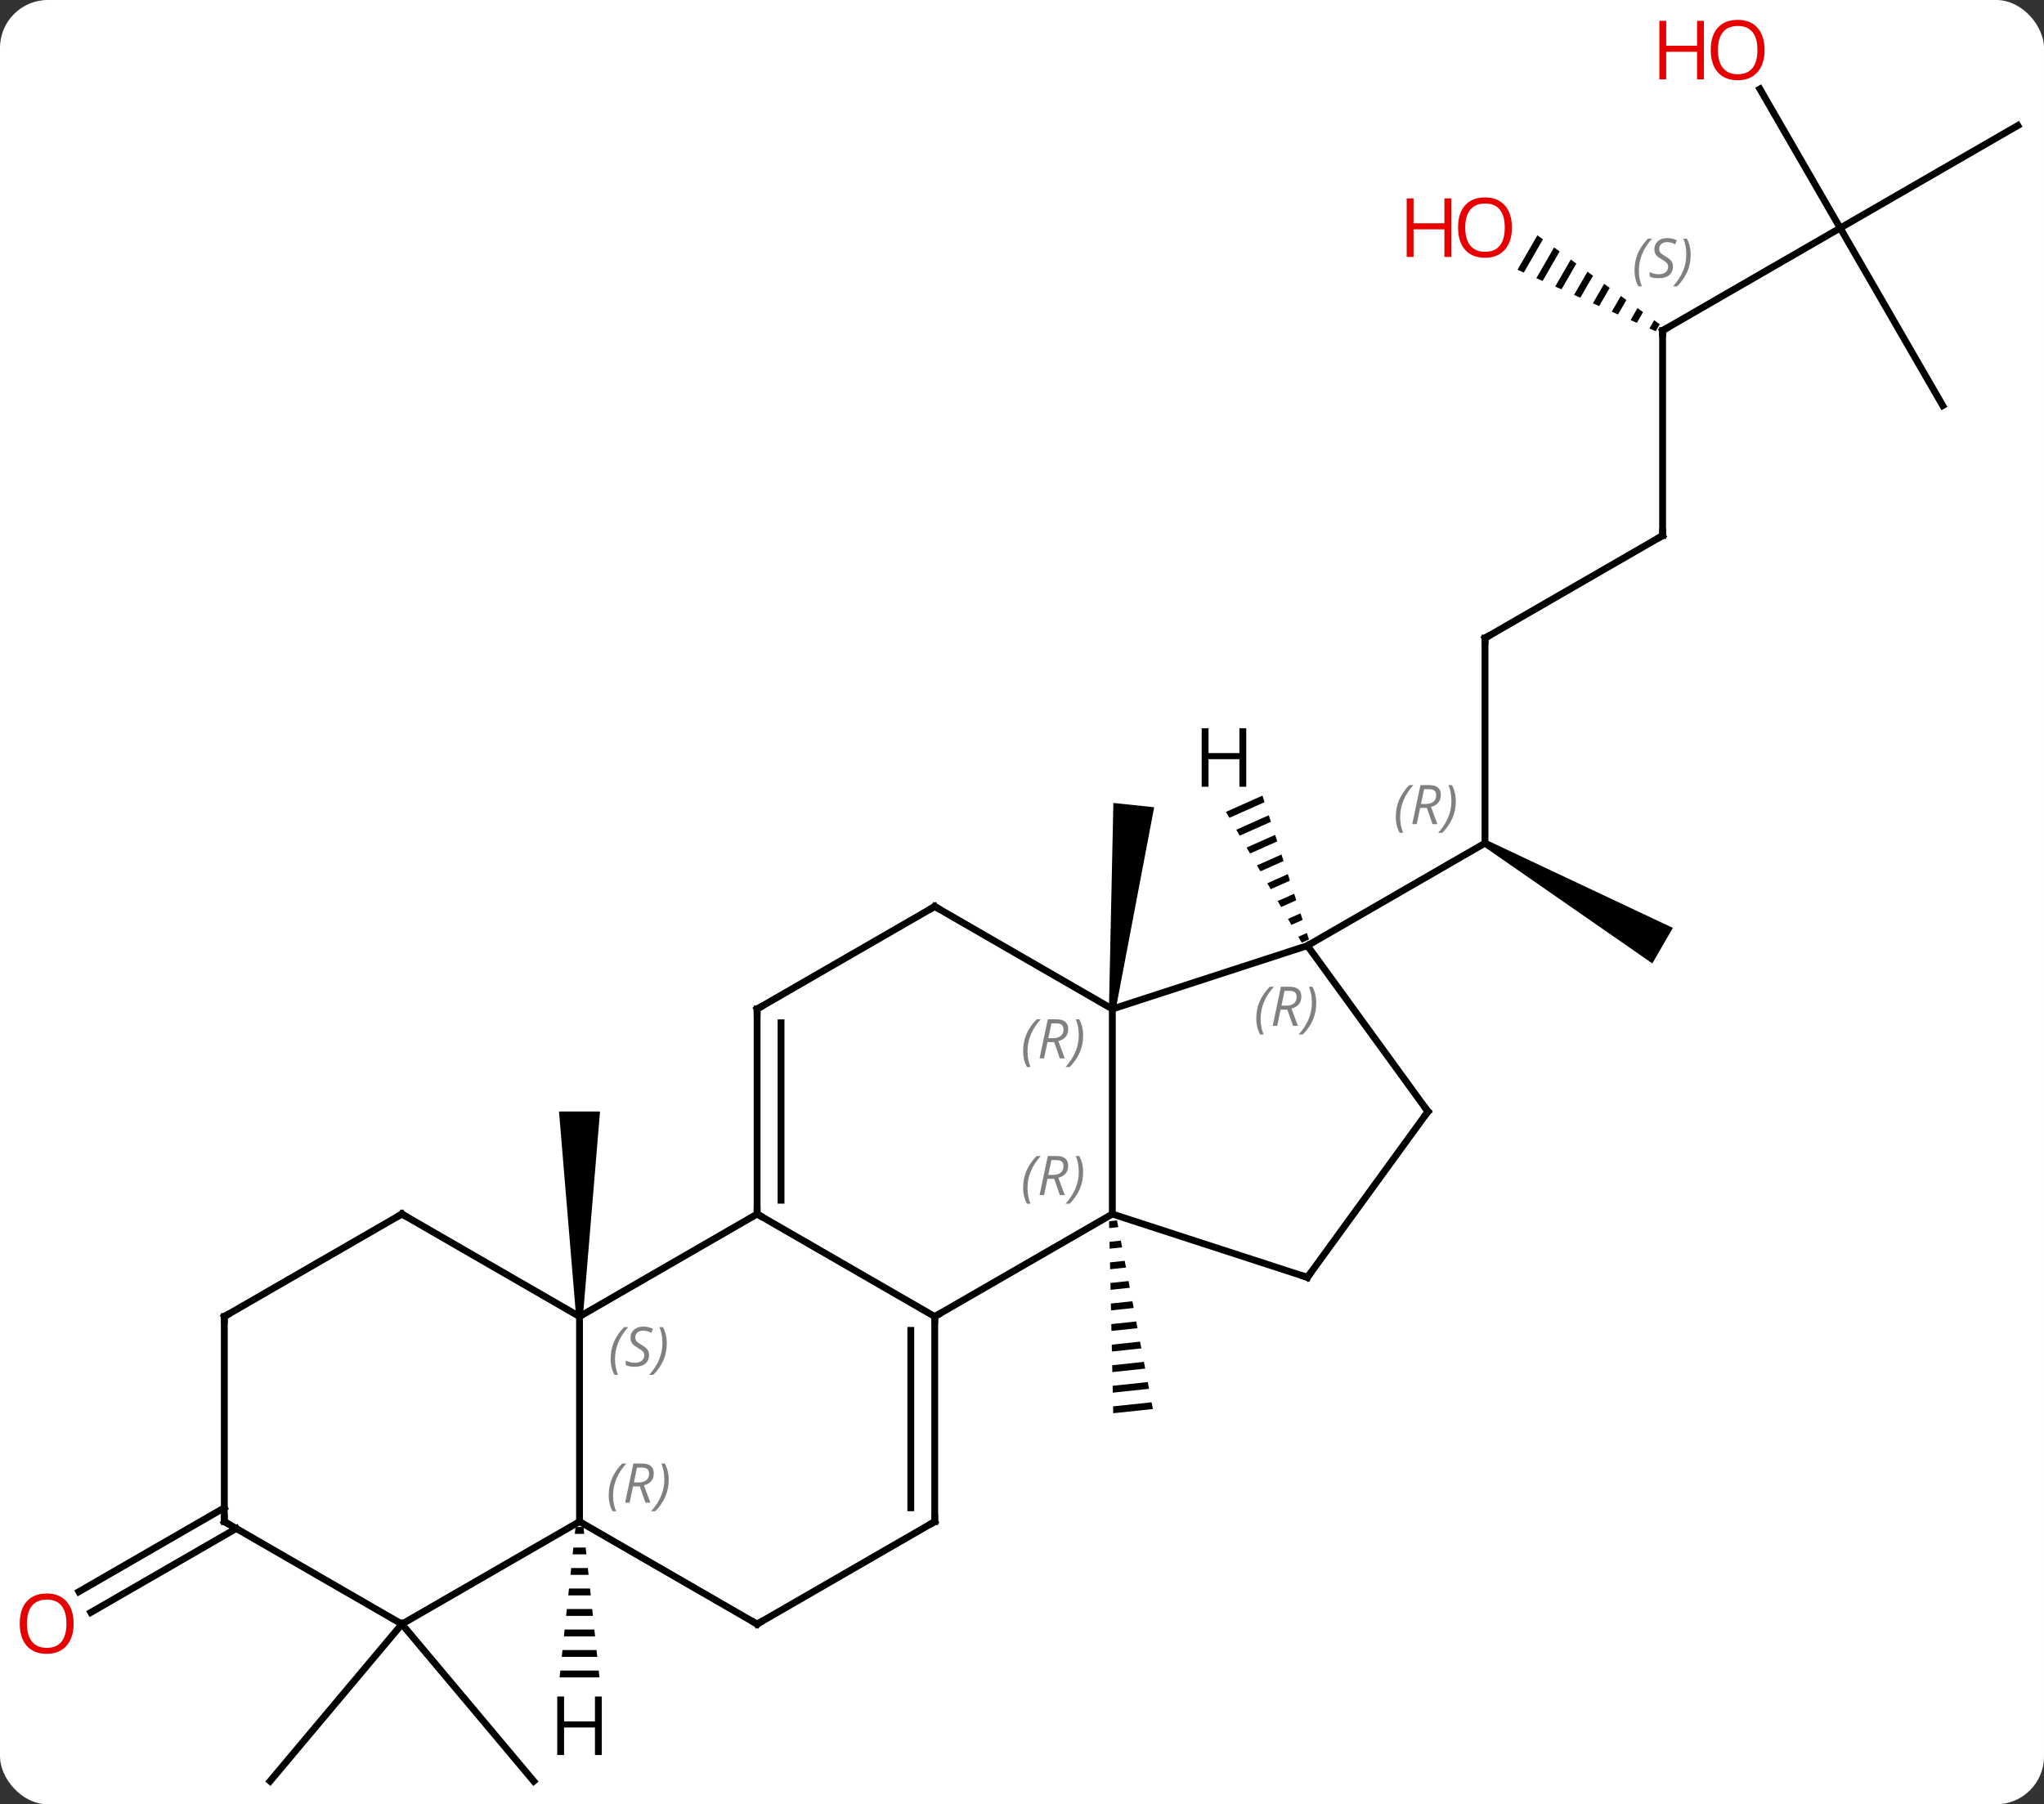<svg width="299" viewBox="0 0 299 264" style="fill-opacity:1; color-rendering:auto; color-interpolation:auto; text-rendering:auto; stroke:black; stroke-linecap:square; stroke-miterlimit:10; shape-rendering:auto; stroke-opacity:1; fill:black; stroke-dasharray:none; font-weight:normal; stroke-width:1; font-family:'Open Sans'; font-style:normal; stroke-linejoin:miter; font-size:12; stroke-dashoffset:0; image-rendering:auto;" height="264" class="cas-substance-image" xmlns:xlink="http://www.w3.org/1999/xlink" xmlns="http://www.w3.org/2000/svg"><rect x="0" y="0" width="299" height="264" fill="#333333" stroke="none"/><svg class="cas-substance-single-component"><rect y="0" x="0" width="299" stroke="none" ry="7" rx="7" height="264" fill="white" class="cas-substance-group"/><svg y="0" x="0" width="299" viewBox="0 0 299 264" style="fill:black;" height="264" class="cas-substance-single-component-image"><svg><g><g transform="translate(151,134)" style="text-rendering:geometricPrecision; color-rendering:optimizeQuality; color-interpolation:linearRGB; stroke-linecap:butt; image-rendering:optimizeQuality;"><path style="stroke:none;" d="M-65.728 58.635 L-66.728 58.635 L-69.228 28.635 L-63.228 28.635 Z"/><path style="stroke:none;" d="M12.399 44.567 L11.239 44.691 L11.239 44.691 L11.261 45.694 L11.261 45.694 L12.587 45.553 L12.587 45.553 L12.399 44.567 ZM12.961 47.524 L11.304 47.7 L11.326 48.703 L11.326 48.703 L13.149 48.51 L13.149 48.51 L12.961 47.524 ZM13.524 50.481 L11.369 50.71 L11.369 50.71 L11.391 51.713 L11.391 51.713 L13.711 51.467 L13.711 51.467 L13.524 50.481 ZM14.085 53.438 L11.434 53.719 L11.434 53.719 L11.456 54.723 L11.456 54.723 L14.273 54.423 L14.273 54.423 L14.085 53.438 ZM14.648 56.395 L11.499 56.729 L11.499 56.729 L11.521 57.732 L11.521 57.732 L14.835 57.38 L14.835 57.38 L14.648 56.395 ZM15.21 59.351 L11.564 59.739 L11.564 59.739 L11.585 60.742 L11.585 60.742 L15.397 60.337 L15.397 60.337 L15.21 59.351 ZM15.772 62.308 L11.629 62.748 L11.629 62.748 L11.65 63.752 L11.65 63.752 L15.959 63.294 L15.959 63.294 L15.772 62.308 ZM16.334 65.265 L11.693 65.758 L11.693 65.758 L11.715 66.761 L11.715 66.761 L16.521 66.251 L16.521 66.251 L16.334 65.265 ZM16.896 68.222 L11.758 68.768 L11.758 68.768 L11.78 69.771 L11.78 69.771 L17.083 69.207 L17.083 69.207 L16.896 68.222 ZM17.458 71.179 L11.823 71.777 L11.823 71.777 L11.845 72.781 L11.845 72.781 L17.645 72.164 L17.645 72.164 L17.458 71.179 Z"/><path style="stroke:none;" d="M12.212 13.687 L11.218 13.583 L11.866 -16.514 L17.834 -15.886 Z"/><line y2="103.635" y1="126.615" x2="-92.208" x1="-111.492" style="fill:none;"/><line y2="103.635" y1="126.615" x2="-92.208" x1="-72.924" style="fill:none;"/><line y2="-40.635" y1="-10.635" x2="66.228" x1="66.228" style="fill:none;"/><path style="stroke:none;" d="M65.978 -10.202 L66.478 -11.068 L93.708 1.767 L90.708 6.963 Z"/><line y2="4.365" y1="-10.635" x2="40.248" x1="66.228" style="fill:none;"/><line y2="-55.635" y1="-40.635" x2="92.208" x1="66.228" style="fill:none;"/><line y2="-85.635" y1="-55.635" x2="92.208" x1="92.208" style="fill:none;"/><line y2="-100.635" y1="-85.635" x2="118.188" x1="92.208" style="fill:none;"/><path style="stroke:none;" d="M73.894 -99.574 L70.983 -94.525 L71.902 -94.117 L71.902 -94.117 L74.708 -98.982 L73.894 -99.574 ZM76.335 -97.798 L73.74 -93.299 L74.659 -92.891 L77.148 -97.207 L77.148 -97.207 L76.335 -97.798 ZM78.775 -96.023 L76.498 -92.074 L76.498 -92.074 L77.417 -91.665 L77.417 -91.665 L79.588 -95.431 L78.775 -96.023 ZM81.215 -94.248 L79.255 -90.848 L79.255 -90.848 L80.174 -90.44 L82.029 -93.656 L82.029 -93.656 L81.215 -94.248 ZM83.656 -92.472 L82.012 -89.623 L82.012 -89.623 L82.931 -89.214 L84.469 -91.88 L84.469 -91.88 L83.656 -92.472 ZM86.096 -90.697 L84.77 -88.397 L84.77 -88.397 L85.689 -87.989 L85.689 -87.989 L86.909 -90.105 L86.909 -90.105 L86.096 -90.697 ZM88.536 -88.921 L87.527 -87.171 L87.527 -87.171 L88.446 -86.763 L89.35 -88.329 L89.35 -88.329 L88.536 -88.921 ZM90.976 -87.146 L90.284 -85.946 L90.284 -85.946 L91.204 -85.537 L91.204 -85.537 L91.79 -86.554 L91.79 -86.554 L90.976 -87.146 Z"/><line y2="-74.655" y1="-100.635" x2="133.188" x1="118.188" style="fill:none;"/><line y2="-115.635" y1="-100.635" x2="144.171" x1="118.188" style="fill:none;"/><line y2="-120.979" y1="-100.635" x2="106.442" x1="118.188" style="fill:none;"/><line y2="89.645" y1="101.925" x2="-116.438" x1="-137.708" style="fill:none;"/><line y2="86.614" y1="98.894" x2="-118.188" x1="-139.458" style="fill:none;"/><line y2="58.635" y1="43.635" x2="-14.265" x1="-40.248" style="fill:none;"/><line y2="58.635" y1="43.635" x2="-66.228" x1="-40.248" style="fill:none;"/><line y2="13.635" y1="43.635" x2="-40.248" x1="-40.248" style="fill:none;"/><line y2="15.656" y1="41.614" x2="-36.748" x1="-36.748" style="fill:none;"/><line y2="43.635" y1="58.635" x2="11.715" x1="-14.265" style="fill:none;"/><line y2="88.635" y1="58.635" x2="-14.265" x1="-14.265" style="fill:none;"/><line y2="86.614" y1="60.656" x2="-17.765" x1="-17.765" style="fill:none;"/><line y2="88.635" y1="58.635" x2="-66.228" x1="-66.228" style="fill:none;"/><line y2="43.635" y1="58.635" x2="-92.208" x1="-66.228" style="fill:none;"/><line y2="-1.365" y1="13.635" x2="-14.265" x1="-40.248" style="fill:none;"/><line y2="13.635" y1="43.635" x2="11.715" x1="11.715" style="fill:none;"/><line y2="52.905" y1="43.635" x2="40.248" x1="11.715" style="fill:none;"/><line y2="103.635" y1="88.635" x2="-40.248" x1="-14.265" style="fill:none;"/><line y2="103.635" y1="88.635" x2="-40.248" x1="-66.228" style="fill:none;"/><line y2="103.635" y1="88.635" x2="-92.208" x1="-66.228" style="fill:none;"/><line y2="58.635" y1="43.635" x2="-118.188" x1="-92.208" style="fill:none;"/><line y2="13.635" y1="-1.365" x2="11.715" x1="-14.265" style="fill:none;"/><line y2="4.365" y1="13.635" x2="40.248" x1="11.715" style="fill:none;"/><line y2="28.635" y1="52.905" x2="57.879" x1="40.248" style="fill:none;"/><line y2="88.635" y1="103.635" x2="-118.188" x1="-92.208" style="fill:none;"/><line y2="88.635" y1="58.635" x2="-118.188" x1="-118.188" style="fill:none;"/><line y2="28.635" y1="4.365" x2="57.879" x1="40.248" style="fill:none;"/><path style="stroke:none;" d="M-66.812 89.432 L-66.918 90.432 L-65.538 90.432 L-65.644 89.432 ZM-67.13 92.432 L-67.236 93.432 L-65.22 93.432 L-65.326 92.432 ZM-67.448 95.432 L-67.554 96.432 L-64.902 96.432 L-65.008 95.432 ZM-67.766 98.432 L-67.872 99.432 L-64.584 99.432 L-64.69 98.432 ZM-68.084 101.432 L-68.19 102.432 L-64.266 102.432 L-64.372 101.432 ZM-68.402 104.432 L-68.508 105.432 L-63.948 105.432 L-64.054 104.432 ZM-68.72 107.432 L-68.826 108.432 L-63.63 108.432 L-63.736 107.432 ZM-69.038 110.432 L-69.144 111.432 L-63.312 111.432 L-63.418 110.432 Z"/><path style="stroke:none;" d="M33.673 -17.586 L28.333 -15.209 L28.333 -15.209 L28.837 -14.339 L28.837 -14.339 L33.983 -16.629 L33.983 -16.629 L33.673 -17.586 ZM34.601 -14.715 L29.845 -12.598 L30.35 -11.728 L30.35 -11.728 L34.911 -13.758 L34.601 -14.715 ZM35.53 -11.844 L31.358 -9.988 L31.358 -9.988 L31.862 -9.117 L35.839 -10.887 L35.53 -11.844 ZM36.458 -8.973 L32.871 -7.377 L33.375 -6.507 L33.375 -6.507 L36.767 -8.017 L36.458 -8.973 ZM37.386 -6.103 L34.383 -4.766 L34.887 -3.896 L37.695 -5.146 L37.695 -5.146 L37.386 -6.103 ZM38.314 -3.232 L35.896 -2.155 L36.4 -1.285 L36.4 -1.285 L38.624 -2.275 L38.314 -3.232 ZM39.242 -0.361 L37.408 0.455 L37.912 1.326 L37.912 1.326 L39.552 0.596 L39.552 0.596 L39.242 -0.361 ZM40.171 2.51 L38.921 3.066 L39.425 3.936 L40.48 3.467 L40.171 2.51 Z"/></g><g transform="translate(151,134)" style="font-size:8.4px; fill:gray; text-rendering:geometricPrecision; image-rendering:optimizeQuality; color-rendering:optimizeQuality; font-family:'Open Sans'; font-style:italic; stroke:gray; color-interpolation:linearRGB;"><path style="stroke:none;" d="M53.179 -14.471 Q53.179 -15.799 53.648 -16.924 Q54.117 -18.049 55.148 -19.127 L55.757 -19.127 Q54.788 -18.065 54.304 -16.893 Q53.82 -15.721 53.82 -14.487 Q53.82 -13.159 54.257 -12.143 L53.742 -12.143 Q53.179 -13.174 53.179 -14.471 ZM56.739 -15.784 L56.239 -13.409 L55.583 -13.409 L56.786 -19.127 L58.036 -19.127 Q59.77 -19.127 59.77 -17.69 Q59.77 -16.33 58.333 -15.94 L59.27 -13.409 L58.552 -13.409 L57.724 -15.784 L56.739 -15.784 ZM57.317 -18.534 Q56.927 -16.612 56.864 -16.362 L57.52 -16.362 Q58.27 -16.362 58.677 -16.69 Q59.083 -17.018 59.083 -17.643 Q59.083 -18.112 58.825 -18.323 Q58.567 -18.534 57.974 -18.534 L57.317 -18.534 ZM61.956 -16.784 Q61.956 -15.455 61.48 -14.323 Q61.003 -13.19 59.988 -12.143 L59.378 -12.143 Q61.316 -14.299 61.316 -16.784 Q61.316 -18.112 60.878 -19.127 L61.394 -19.127 Q61.956 -18.065 61.956 -16.784 Z"/></g><g transform="translate(151,134)" style="stroke-linecap:butt; font-size:8.4px; text-rendering:geometricPrecision; image-rendering:optimizeQuality; color-rendering:optimizeQuality; font-family:'Open Sans'; font-style:italic; color-interpolation:linearRGB; stroke-miterlimit:5;"><path style="fill:none;" d="M66.228 -40.135 L66.228 -40.635 L66.661 -40.885"/><path style="fill:none;" d="M91.775 -55.385 L92.208 -55.635 L92.208 -56.135"/><path style="fill:none;" d="M92.208 -85.135 L92.208 -85.635 L92.641 -85.885"/><path style="fill:gray; stroke:none;" d="M88.1 -94.432 Q88.1 -95.76 88.568 -96.885 Q89.037 -98.01 90.068 -99.088 L90.678 -99.088 Q89.709 -98.026 89.225 -96.854 Q88.74 -95.682 88.74 -94.448 Q88.74 -93.119 89.178 -92.104 L88.662 -92.104 Q88.1 -93.135 88.1 -94.432 ZM93.722 -95.026 Q93.722 -94.198 93.175 -93.744 Q92.628 -93.291 91.628 -93.291 Q91.222 -93.291 90.909 -93.346 Q90.597 -93.401 90.316 -93.541 L90.316 -94.198 Q90.941 -93.869 91.644 -93.869 Q92.269 -93.869 92.644 -94.166 Q93.019 -94.463 93.019 -94.979 Q93.019 -95.291 92.816 -95.518 Q92.613 -95.744 92.05 -96.073 Q91.456 -96.401 91.23 -96.729 Q91.003 -97.057 91.003 -97.51 Q91.003 -98.244 91.519 -98.705 Q92.034 -99.166 92.878 -99.166 Q93.253 -99.166 93.589 -99.088 Q93.925 -99.01 94.3 -98.838 L94.034 -98.244 Q93.784 -98.401 93.464 -98.487 Q93.144 -98.573 92.878 -98.573 Q92.347 -98.573 92.027 -98.299 Q91.706 -98.026 91.706 -97.557 Q91.706 -97.354 91.777 -97.205 Q91.847 -97.057 91.988 -96.924 Q92.128 -96.791 92.55 -96.541 Q93.113 -96.198 93.316 -96.002 Q93.519 -95.807 93.621 -95.573 Q93.722 -95.338 93.722 -95.026 ZM96.317 -96.744 Q96.317 -95.416 95.84 -94.283 Q95.363 -93.151 94.348 -92.104 L93.738 -92.104 Q95.676 -94.26 95.676 -96.744 Q95.676 -98.073 95.238 -99.088 L95.754 -99.088 Q96.317 -98.026 96.317 -96.744 Z"/></g><g transform="translate(151,134)" style="stroke-linecap:butt; fill:rgb(230,0,0); text-rendering:geometricPrecision; color-rendering:optimizeQuality; image-rendering:optimizeQuality; font-family:'Open Sans'; stroke:rgb(230,0,0); color-interpolation:linearRGB; stroke-miterlimit:5;"><path style="stroke:none;" d="M70.165 -100.705 Q70.165 -98.643 69.126 -97.463 Q68.087 -96.283 66.244 -96.283 Q64.353 -96.283 63.322 -97.448 Q62.291 -98.612 62.291 -100.721 Q62.291 -102.815 63.322 -103.963 Q64.353 -105.112 66.244 -105.112 Q68.103 -105.112 69.134 -103.94 Q70.165 -102.768 70.165 -100.705 ZM63.337 -100.705 Q63.337 -98.971 64.08 -98.065 Q64.822 -97.158 66.244 -97.158 Q67.665 -97.158 68.392 -98.057 Q69.119 -98.955 69.119 -100.705 Q69.119 -102.44 68.392 -103.33 Q67.665 -104.221 66.244 -104.221 Q64.822 -104.221 64.08 -103.323 Q63.337 -102.424 63.337 -100.705 Z"/><path style="stroke:none;" d="M61.291 -96.408 L60.291 -96.408 L60.291 -100.44 L55.775 -100.44 L55.775 -96.408 L54.775 -96.408 L54.775 -104.971 L55.775 -104.971 L55.775 -101.33 L60.291 -101.33 L60.291 -104.971 L61.291 -104.971 L61.291 -96.408 Z"/><path style="stroke:none;" d="M107.126 -126.685 Q107.126 -124.623 106.086 -123.443 Q105.047 -122.263 103.204 -122.263 Q101.313 -122.263 100.282 -123.427 Q99.251 -124.592 99.251 -126.701 Q99.251 -128.795 100.282 -129.943 Q101.313 -131.092 103.204 -131.092 Q105.063 -131.092 106.094 -129.92 Q107.126 -128.748 107.126 -126.685 ZM100.297 -126.685 Q100.297 -124.951 101.04 -124.045 Q101.782 -123.138 103.204 -123.138 Q104.626 -123.138 105.352 -124.037 Q106.079 -124.935 106.079 -126.685 Q106.079 -128.42 105.352 -129.31 Q104.626 -130.201 103.204 -130.201 Q101.782 -130.201 101.04 -129.303 Q100.297 -128.404 100.297 -126.685 Z"/><path style="stroke:none;" d="M98.251 -122.388 L97.251 -122.388 L97.251 -126.42 L92.735 -126.42 L92.735 -122.388 L91.735 -122.388 L91.735 -130.951 L92.735 -130.951 L92.735 -127.31 L97.251 -127.31 L97.251 -130.951 L98.251 -130.951 L98.251 -122.388 Z"/><path style="stroke:none;" d="M-140.233 103.565 Q-140.233 105.627 -141.273 106.807 Q-142.312 107.987 -144.155 107.987 Q-146.046 107.987 -147.077 106.823 Q-148.108 105.658 -148.108 103.549 Q-148.108 101.455 -147.077 100.307 Q-146.046 99.158 -144.155 99.158 Q-142.296 99.158 -141.265 100.33 Q-140.233 101.502 -140.233 103.565 ZM-147.062 103.565 Q-147.062 105.299 -146.319 106.205 Q-145.577 107.112 -144.155 107.112 Q-142.733 107.112 -142.007 106.213 Q-141.28 105.315 -141.28 103.565 Q-141.28 101.83 -142.007 100.94 Q-142.733 100.049 -144.155 100.049 Q-145.577 100.049 -146.319 100.948 Q-147.062 101.846 -147.062 103.565 Z"/><path style="fill:none; stroke:black;" d="M-40.248 43.135 L-40.248 43.635 L-39.815 43.885"/><path style="fill:none; stroke:black;" d="M-14.265 59.135 L-14.265 58.635 L-13.832 58.385"/></g><g transform="translate(151,134)" style="stroke-linecap:butt; font-size:8.4px; fill:gray; text-rendering:geometricPrecision; image-rendering:optimizeQuality; color-rendering:optimizeQuality; font-family:'Open Sans'; font-style:italic; stroke:gray; color-interpolation:linearRGB; stroke-miterlimit:5;"><path style="stroke:none;" d="M-61.676 64.838 Q-61.676 63.51 -61.208 62.385 Q-60.739 61.26 -59.708 60.182 L-59.098 60.182 Q-60.067 61.244 -60.551 62.416 Q-61.036 63.588 -61.036 64.822 Q-61.036 66.151 -60.598 67.166 L-61.114 67.166 Q-61.676 66.135 -61.676 64.838 ZM-56.054 64.244 Q-56.054 65.072 -56.601 65.526 Q-57.147 65.979 -58.147 65.979 Q-58.554 65.979 -58.866 65.924 Q-59.179 65.869 -59.46 65.729 L-59.46 65.072 Q-58.835 65.401 -58.132 65.401 Q-57.507 65.401 -57.132 65.104 Q-56.757 64.807 -56.757 64.291 Q-56.757 63.979 -56.96 63.752 Q-57.163 63.526 -57.726 63.197 Q-58.319 62.869 -58.546 62.541 Q-58.772 62.213 -58.772 61.76 Q-58.772 61.026 -58.257 60.565 Q-57.741 60.104 -56.897 60.104 Q-56.522 60.104 -56.187 60.182 Q-55.851 60.26 -55.476 60.432 L-55.741 61.026 Q-55.991 60.869 -56.312 60.783 Q-56.632 60.697 -56.897 60.697 Q-57.429 60.697 -57.749 60.971 Q-58.069 61.244 -58.069 61.713 Q-58.069 61.916 -57.999 62.065 Q-57.929 62.213 -57.788 62.346 Q-57.647 62.479 -57.226 62.729 Q-56.663 63.072 -56.46 63.268 Q-56.257 63.463 -56.155 63.697 Q-56.054 63.932 -56.054 64.244 ZM-53.459 62.526 Q-53.459 63.854 -53.936 64.987 Q-54.412 66.119 -55.428 67.166 L-56.037 67.166 Q-54.1 65.01 -54.1 62.526 Q-54.1 61.197 -54.537 60.182 L-54.022 60.182 Q-53.459 61.244 -53.459 62.526 Z"/><path style="fill:none; stroke:black;" d="M-40.248 14.135 L-40.248 13.635 L-39.815 13.385"/><path style="stroke:none;" d="M-1.334 39.799 Q-1.334 38.471 -0.865 37.346 Q-0.396 36.221 0.635 35.143 L1.244 35.143 Q0.275 36.205 -0.209 37.377 Q-0.693 38.549 -0.693 39.783 Q-0.693 41.112 -0.256 42.127 L-0.771 42.127 Q-1.334 41.096 -1.334 39.799 ZM2.226 38.487 L1.726 40.862 L1.07 40.862 L2.273 35.143 L3.523 35.143 Q5.257 35.143 5.257 36.58 Q5.257 37.94 3.82 38.33 L4.757 40.862 L4.039 40.862 L3.211 38.487 L2.226 38.487 ZM2.804 35.737 Q2.414 37.658 2.351 37.908 L3.007 37.908 Q3.757 37.908 4.164 37.58 Q4.57 37.252 4.57 36.627 Q4.57 36.158 4.312 35.948 Q4.054 35.737 3.461 35.737 L2.804 35.737 ZM7.443 37.487 Q7.443 38.815 6.967 39.948 Q6.49 41.08 5.475 42.127 L4.865 42.127 Q6.803 39.971 6.803 37.487 Q6.803 36.158 6.365 35.143 L6.881 35.143 Q7.443 36.205 7.443 37.487 Z"/><path style="fill:none; stroke:black;" d="M-14.265 88.135 L-14.265 88.635 L-14.698 88.885"/><path style="stroke:none;" d="M-61.956 84.799 Q-61.956 83.471 -61.488 82.346 Q-61.019 81.221 -59.988 80.143 L-59.378 80.143 Q-60.347 81.205 -60.831 82.377 Q-61.316 83.549 -61.316 84.784 Q-61.316 86.112 -60.878 87.127 L-61.394 87.127 Q-61.956 86.096 -61.956 84.799 ZM-58.396 83.487 L-58.896 85.862 L-59.553 85.862 L-58.349 80.143 L-57.099 80.143 Q-55.365 80.143 -55.365 81.58 Q-55.365 82.94 -56.803 83.33 L-55.865 85.862 L-56.584 85.862 L-57.412 83.487 L-58.396 83.487 ZM-57.818 80.737 Q-58.209 82.659 -58.271 82.909 L-57.615 82.909 Q-56.865 82.909 -56.459 82.58 Q-56.053 82.252 -56.053 81.627 Q-56.053 81.159 -56.31 80.948 Q-56.568 80.737 -57.162 80.737 L-57.818 80.737 ZM-53.179 82.487 Q-53.179 83.815 -53.656 84.948 Q-54.132 86.08 -55.148 87.127 L-55.757 87.127 Q-53.82 84.971 -53.82 82.487 Q-53.82 81.159 -54.257 80.143 L-53.742 80.143 Q-53.179 81.205 -53.179 82.487 Z"/><path style="fill:none; stroke:black;" d="M-91.775 43.885 L-92.208 43.635 L-92.641 43.885"/><path style="fill:none; stroke:black;" d="M-14.698 -1.115 L-14.265 -1.365 L-13.832 -1.115"/><path style="stroke:none;" d="M-1.334 19.799 Q-1.334 18.471 -0.865 17.346 Q-0.396 16.221 0.635 15.143 L1.244 15.143 Q0.275 16.205 -0.209 17.377 Q-0.693 18.549 -0.693 19.783 Q-0.693 21.111 -0.256 22.127 L-0.771 22.127 Q-1.334 21.096 -1.334 19.799 ZM2.226 18.486 L1.726 20.861 L1.07 20.861 L2.273 15.143 L3.523 15.143 Q5.257 15.143 5.257 16.58 Q5.257 17.94 3.82 18.33 L4.757 20.861 L4.039 20.861 L3.211 18.486 L2.226 18.486 ZM2.804 15.736 Q2.414 17.658 2.351 17.908 L3.007 17.908 Q3.757 17.908 4.164 17.58 Q4.57 17.252 4.57 16.627 Q4.57 16.158 4.312 15.947 Q4.054 15.736 3.461 15.736 L2.804 15.736 ZM7.443 17.486 Q7.443 18.815 6.967 19.947 Q6.49 21.08 5.475 22.127 L4.865 22.127 Q6.803 19.971 6.803 17.486 Q6.803 16.158 6.365 15.143 L6.881 15.143 Q7.443 16.205 7.443 17.486 Z"/><path style="fill:none; stroke:black;" d="M39.773 52.751 L40.248 52.905 L40.542 52.501"/><path style="fill:none; stroke:black;" d="M-39.815 103.385 L-40.248 103.635 L-40.681 103.385"/><path style="fill:none; stroke:black;" d="M-117.755 58.385 L-118.188 58.635 L-118.188 59.135"/><path style="stroke:none;" d="M32.769 15.04 Q32.769 13.711 33.237 12.586 Q33.706 11.461 34.737 10.383 L35.347 10.383 Q34.378 11.446 33.894 12.618 Q33.409 13.79 33.409 15.024 Q33.409 16.352 33.847 17.368 L33.331 17.368 Q32.769 16.336 32.769 15.04 ZM36.329 13.727 L35.829 16.102 L35.173 16.102 L36.376 10.383 L37.626 10.383 Q39.36 10.383 39.36 11.821 Q39.36 13.18 37.923 13.571 L38.86 16.102 L38.141 16.102 L37.313 13.727 L36.329 13.727 ZM36.907 10.977 Q36.516 12.899 36.454 13.149 L37.11 13.149 Q37.86 13.149 38.266 12.821 Q38.673 12.493 38.673 11.868 Q38.673 11.399 38.415 11.188 Q38.157 10.977 37.563 10.977 L36.907 10.977 ZM41.546 12.727 Q41.546 14.055 41.069 15.188 Q40.593 16.321 39.577 17.368 L38.968 17.368 Q40.905 15.211 40.905 12.727 Q40.905 11.399 40.468 10.383 L40.983 10.383 Q41.546 11.446 41.546 12.727 Z"/><path style="fill:none; stroke:black;" d="M57.585 29.04 L57.879 28.635 L57.585 28.23"/><path style="fill:none; stroke:black;" d="M-117.755 88.885 L-118.188 88.635 L-118.188 88.135"/></g><g transform="translate(151,134)" style="stroke-linecap:butt; text-rendering:geometricPrecision; color-rendering:optimizeQuality; image-rendering:optimizeQuality; font-family:'Open Sans'; color-interpolation:linearRGB; stroke-miterlimit:5;"><path style="stroke:none;" d="M-62.97 122.791 L-63.97 122.791 L-63.97 118.76 L-68.486 118.76 L-68.486 122.791 L-69.486 122.791 L-69.486 114.229 L-68.486 114.229 L-68.486 117.869 L-63.97 117.869 L-63.97 114.229 L-62.97 114.229 L-62.97 122.791 Z"/><path style="stroke:none;" d="M31.302 -18.887 L30.302 -18.887 L30.302 -22.918 L25.786 -22.918 L25.786 -18.887 L24.786 -18.887 L24.786 -27.449 L25.786 -27.449 L25.786 -23.809 L30.302 -23.809 L30.302 -27.449 L31.302 -27.449 L31.302 -18.887 Z"/></g></g></svg></svg></svg></svg>